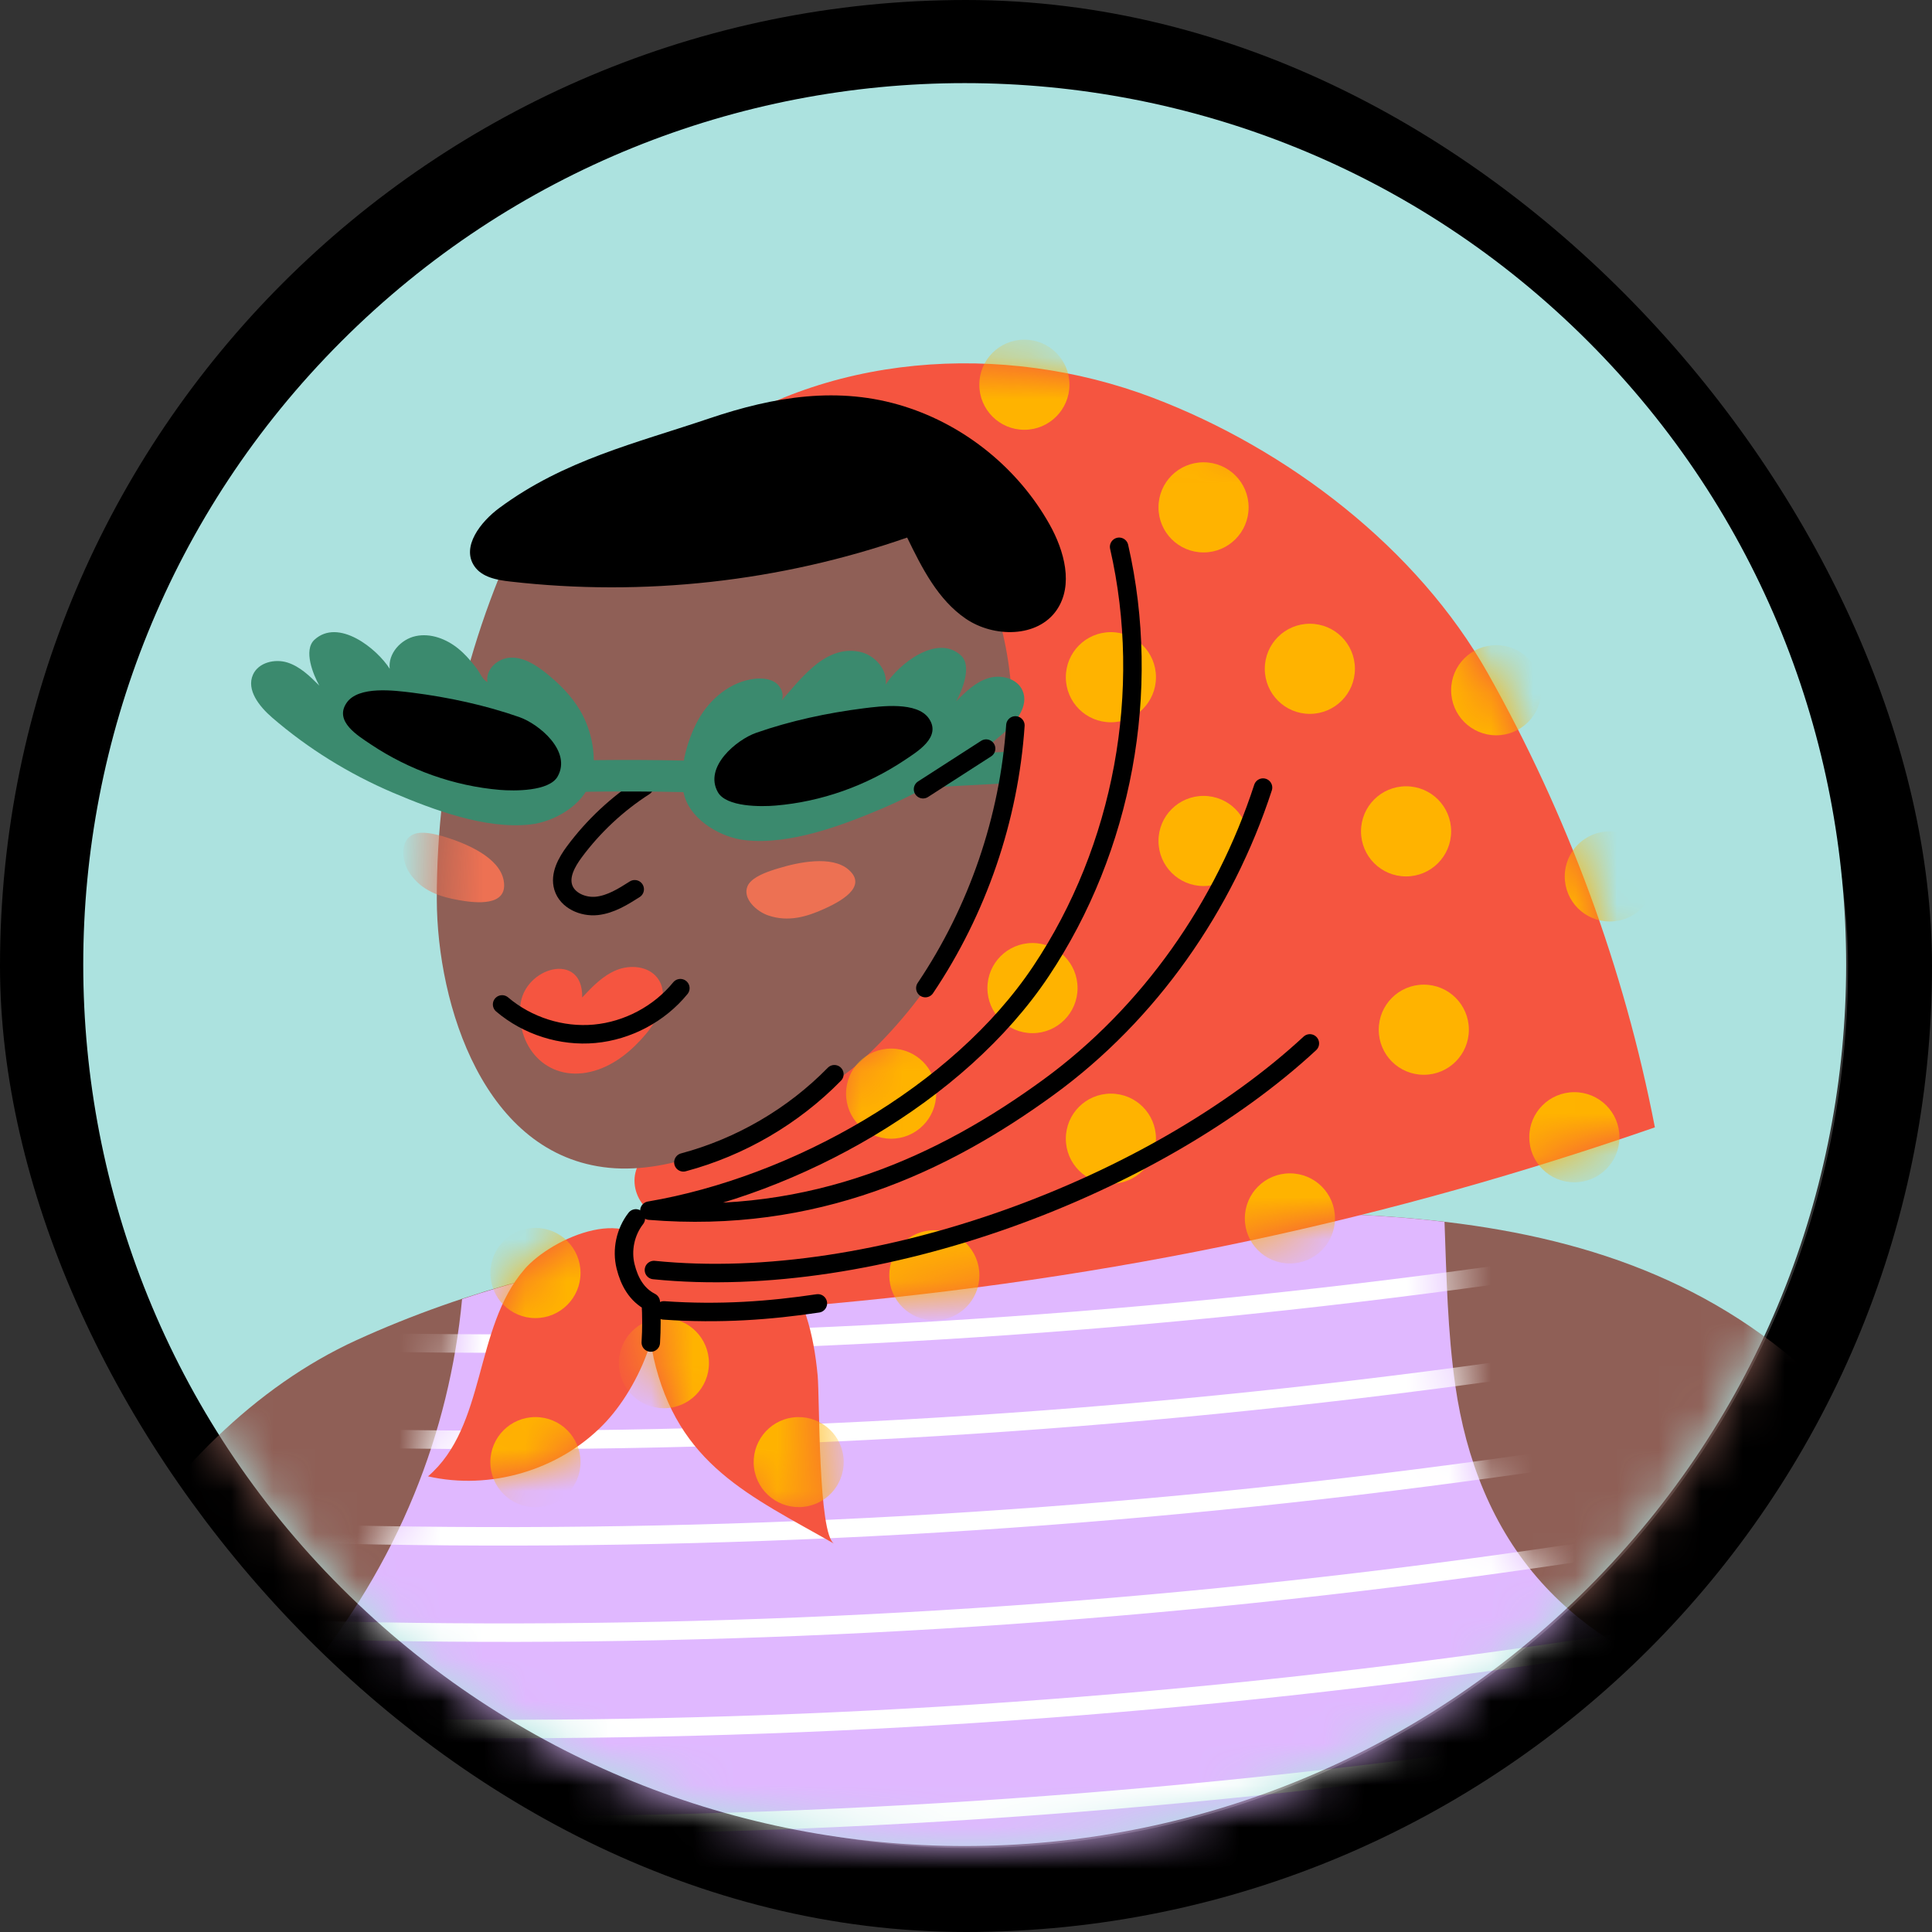 <svg width="46" height="46" viewBox="0 0 46 46" fill="none" xmlns="http://www.w3.org/2000/svg">
<rect x="0" y="0" width="46" height="46" fill="#333333" stroke="none"/>
<rect x="1" y="1" width="44" height="44" rx="22" stroke="black" stroke-width="2"/>
<path d="M37.809 37.806C46.005 29.61 46.005 16.322 37.809 8.126C29.613 -0.07 16.325 -0.07 8.129 8.126C-0.067 16.322 -0.067 29.61 8.129 37.806C16.325 46.002 29.613 46.002 37.809 37.806Z" fill="#ACE2DF"/>
<mask id="mask0_341_929" style="mask-type:luminance" maskUnits="userSpaceOnUse" x="1" y="1" width="43" height="43">
<path d="M37.809 37.806C46.005 29.61 46.005 16.322 37.809 8.126C29.613 -0.07 16.325 -0.07 8.129 8.126C-0.067 16.322 -0.067 29.61 8.129 37.806C16.325 46.002 29.613 46.002 37.809 37.806Z" fill="white"/>
</mask>
<g mask="url(#mask0_341_929)">
<path d="M47.771 45.713C47.653 42.102 46.995 37.676 45.139 35.046C40.418 28.348 33.01 28.741 25.593 28.97C19.781 29.148 13.819 29.474 8.489 31.908C3.649 34.12 0.373 40.154 -0.604 45.713H47.769H47.771Z" fill="#8F5F56"/>
<path d="M45.495 40.605C42.371 40.88 38.863 40.084 36.702 37.678C35.523 36.367 34.903 34.727 34.652 33.001C34.465 31.706 34.441 30.397 34.393 29.091C31.578 28.759 28.587 28.878 25.593 28.97C20.678 29.122 15.658 29.384 11.002 30.93C10.853 32.524 10.468 34.098 9.861 35.58C9.215 37.159 8.324 38.626 7.238 39.941C6.383 40.977 5.345 41.801 4.078 42.267C2.809 42.733 1.408 42.852 0.063 42.962C-0.217 43.879 -0.441 44.803 -0.601 45.715H47.771C47.716 44.016 47.538 42.135 47.173 40.345C46.619 40.473 46.056 40.559 45.495 40.607V40.605Z" fill="#E0B8FF"/>
<mask id="mask1_341_929" style="mask-type:luminance" maskUnits="userSpaceOnUse" x="-1" y="28" width="49" height="18">
<path d="M45.495 40.605C42.371 40.88 38.863 40.084 36.702 37.678C35.523 36.367 34.903 34.727 34.652 33.001C34.465 31.706 34.441 30.397 34.393 29.091C31.578 28.759 28.587 28.878 25.593 28.97C20.678 29.122 15.658 29.384 11.002 30.93C10.853 32.524 10.468 34.098 9.861 35.58C9.215 37.159 8.324 38.626 7.238 39.941C6.383 40.977 5.345 41.801 4.078 42.267C2.809 42.733 1.408 42.852 0.063 42.962C-0.217 43.879 -0.441 44.803 -0.601 45.715H47.771C47.716 44.016 47.538 42.135 47.173 40.345C46.619 40.473 46.056 40.559 45.495 40.607V40.605Z" fill="white"/>
</mask>
<g mask="url(#mask1_341_929)">
<path d="M48.756 28.014C31.316 31.825 13.38 32.906 -4.342 31.215" stroke="white" stroke-width="0.44" stroke-linecap="round" stroke-linejoin="round"/>
<path d="M48.776 30.307C31.336 34.118 13.399 35.2 -4.322 33.509" stroke="white" stroke-width="0.44" stroke-linecap="round" stroke-linejoin="round"/>
<path d="M48.794 32.603C31.354 36.414 13.417 37.496 -4.304 35.805" stroke="white" stroke-width="0.44" stroke-linecap="round" stroke-linejoin="round"/>
<path d="M48.813 34.896C31.374 38.707 13.437 39.789 -4.285 38.098" stroke="white" stroke-width="0.44" stroke-linecap="round" stroke-linejoin="round"/>
<path d="M48.831 37.19C31.391 41.001 13.454 42.083 -4.267 40.392" stroke="white" stroke-width="0.44" stroke-linecap="round" stroke-linejoin="round"/>
<path d="M48.851 39.486C31.411 43.296 13.474 44.378 -4.247 42.687" stroke="white" stroke-width="0.44" stroke-linecap="round" stroke-linejoin="round"/>
</g>
<path d="M15.561 32.317C15.361 31.435 15.394 30.373 16.043 29.786C16.735 29.162 17.865 29.403 18.503 30.094C19.141 30.784 19.378 31.787 19.468 32.75C19.517 33.267 19.477 36.552 19.864 36.757C17.859 35.613 16.139 34.885 15.559 32.317H15.561Z" fill="#F55540"/>
<path d="M12.482 30.228C11.282 31.616 11.583 33.957 10.191 35.151C11.667 35.488 13.303 35.006 14.36 33.924C15.249 33.016 15.981 31.259 15.574 29.966C15.145 28.599 13.153 29.45 12.482 30.226V30.228Z" fill="#F55540"/>
<mask id="mask2_341_929" style="mask-type:luminance" maskUnits="userSpaceOnUse" x="15" y="29" width="5" height="8">
<path d="M15.561 32.317C15.361 31.435 15.394 30.373 16.043 29.786C16.735 29.162 17.865 29.403 18.503 30.094C19.141 30.784 19.378 31.787 19.468 32.75C19.517 33.267 19.477 36.552 19.864 36.757C17.859 35.613 16.139 34.885 15.559 32.317H15.561Z" fill="white"/>
</mask>
<g mask="url(#mask2_341_929)">
<path d="M20.08 34.676C20.154 35.264 19.739 35.8 19.152 35.875C18.565 35.95 18.028 35.534 17.953 34.947C17.879 34.36 18.294 33.823 18.881 33.749C19.468 33.674 20.005 34.089 20.08 34.676Z" fill="#FFB300"/>
<path d="M16.88 32.456C16.88 33.047 16.401 33.529 15.807 33.529C15.213 33.529 14.734 33.049 14.734 32.456C14.734 31.862 15.213 31.382 15.807 31.382C16.401 31.382 16.88 31.862 16.88 32.456Z" fill="#FFB300"/>
</g>
<mask id="mask3_341_929" style="mask-type:luminance" maskUnits="userSpaceOnUse" x="10" y="29" width="6" height="7">
<path d="M12.482 30.228C11.282 31.616 11.583 33.957 10.191 35.151C11.667 35.488 13.303 35.006 14.36 33.924C15.249 33.016 15.981 31.259 15.574 29.966C15.145 28.599 13.153 29.45 12.482 30.226V30.228Z" fill="white"/>
</mask>
<g mask="url(#mask3_341_929)">
<path d="M13.822 30.309C13.822 30.901 13.342 31.383 12.748 31.383C12.155 31.383 11.675 30.903 11.675 30.309C11.675 29.716 12.155 29.236 12.748 29.236C13.342 29.236 13.822 29.716 13.822 30.309Z" fill="#FFB300"/>
<path d="M13.822 34.813C13.822 35.404 13.342 35.886 12.748 35.886C12.155 35.886 11.675 35.407 11.675 34.813C11.675 34.219 12.155 33.74 12.748 33.74C13.342 33.74 13.822 34.219 13.822 34.813Z" fill="#FFB300"/>
</g>
<path d="M26.239 28.372C25.25 29.012 24.161 29.524 23.2 29.927C21.155 30.787 18.947 31.266 16.729 31.308C16.087 31.319 15.37 31.264 14.936 30.789C14.666 30.492 14.558 30.052 14.664 29.663C14.767 29.274 15.079 28.946 15.462 28.825C15.187 28.623 15.049 28.249 15.13 27.917C15.297 27.231 16.179 27.213 16.726 27.002C17.331 26.767 17.892 26.415 18.365 25.971C18.835 25.531 19.352 25.236 19.884 24.869C20.979 24.113 21.975 23.215 22.835 22.2C23.915 20.926 25.173 20.034 26.294 18.796C26.712 18.334 27.18 17.846 27.796 17.747C29.491 17.479 30.059 19.341 30.221 20.667C30.316 21.452 30.433 22.483 30.116 23.227C29.72 24.154 29.179 25.254 28.649 26.098C28.088 26.991 27.213 27.741 26.241 28.37L26.239 28.372Z" fill="#F55540"/>
<path d="M12.645 12.08C11.17 14.954 10.393 18.184 10.4 21.417C10.407 23.93 11.526 27.515 14.503 27.805C17.5 28.095 21.454 24.764 23.248 22.699C25.643 19.941 27.061 16.35 27.2 12.7" fill="#8F5F56"/>
<path d="M25.447 17.819C24.157 17.89 22.868 17.958 21.577 18.028C21.098 18.055 21.093 18.804 21.577 18.778C22.868 18.708 24.157 18.64 25.447 18.569C25.927 18.543 25.931 17.793 25.447 17.819Z" fill="#3B8A6E"/>
<path d="M19.077 10.706C19.765 10.767 20.729 10.827 21.353 11.134C22.657 11.777 23.567 13.76 23.877 15.086C24.28 16.806 24.126 18.604 23.534 20.262C23.139 21.377 22.846 22.371 22.162 23.363C21.48 24.35 20.638 25.228 19.677 25.947C19.948 25.744 20.258 27.851 20.262 27.963C20.304 29.045 19.018 30.023 19.044 31.105C26.657 30.463 33.161 29.005 39.402 26.842C38.67 23.057 37.32 19.394 35.428 16.036C33.746 13.05 30.654 10.688 27.448 9.47C23.866 8.111 19.57 8.395 16.495 10.681C16.9 10.38 18.573 10.662 19.077 10.706Z" fill="#F55540"/>
<path d="M11.893 12.091C11.442 12.423 10.978 13.019 11.295 13.481C11.475 13.745 11.832 13.811 12.148 13.846C15.323 14.211 18.58 13.85 21.599 12.799C21.951 13.523 22.331 14.279 22.996 14.732C23.662 15.185 24.704 15.187 25.159 14.525C25.566 13.932 25.342 13.114 24.99 12.487C24.247 11.161 22.987 10.136 21.538 9.679C19.968 9.182 18.422 9.446 16.907 9.956C15.132 10.556 13.434 10.952 11.893 12.091Z" fill="black"/>
<path d="M15.343 18.723C14.699 19.137 14.132 19.666 13.676 20.28C13.494 20.526 13.322 20.832 13.41 21.124C13.505 21.441 13.881 21.604 14.211 21.569C14.541 21.533 14.833 21.351 15.112 21.173" stroke="black" stroke-width="0.44" stroke-linecap="round" stroke-linejoin="round"/>
<path d="M13.861 23.75C14.101 23.493 14.354 23.229 14.679 23.097C15.005 22.965 15.429 23 15.647 23.277C15.952 23.664 15.7 24.236 15.383 24.614C15.053 25.008 14.642 25.353 14.149 25.496C13.098 25.802 12.293 24.999 12.388 23.948C12.471 23.022 13.887 22.633 13.861 23.75Z" fill="#F55540"/>
<path d="M11.955 23.915C12.557 24.427 13.371 24.687 14.158 24.614C14.945 24.541 15.7 24.141 16.199 23.528" stroke="black" stroke-width="0.44" stroke-linecap="round" stroke-linejoin="round"/>
<path d="M17.171 18.136C15.882 18.088 14.591 18.081 13.3 18.116C12.819 18.129 12.817 18.879 13.3 18.866C14.591 18.831 15.88 18.84 17.171 18.886C17.652 18.903 17.652 18.154 17.171 18.136Z" fill="#3B8A6E"/>
<path d="M19.334 15.9C19.658 15.62 20.031 15.427 20.469 15.519C20.825 15.594 21.133 15.937 21.089 16.298C21.397 15.812 22.312 15.082 22.881 15.607C23.149 15.856 22.91 16.438 22.765 16.698C22.989 16.474 23.224 16.243 23.526 16.148C23.827 16.053 24.214 16.148 24.343 16.436C24.509 16.801 24.192 17.197 23.888 17.459C23.031 18.2 22.054 18.802 21.012 19.246C20.049 19.655 18.809 20.122 17.747 20.005C17.177 19.944 16.491 19.55 16.306 18.985C16.126 18.433 16.35 17.635 16.623 17.142C16.902 16.636 17.399 16.225 17.973 16.161C18.138 16.144 18.316 16.157 18.455 16.247C18.593 16.339 18.677 16.526 18.611 16.678C18.822 16.438 19.062 16.137 19.337 15.9H19.334Z" fill="#3B8A6E"/>
<path d="M20.559 16.865C19.695 16.975 18.829 17.16 18.004 17.448C17.536 17.613 16.755 18.259 17.091 18.859C17.291 19.22 18.129 19.209 18.468 19.18C19.561 19.088 20.625 18.708 21.538 18.099C21.846 17.892 22.419 17.551 22.118 17.109C21.837 16.696 20.97 16.814 20.559 16.865Z" fill="black"/>
<path d="M11.022 15.541C10.987 15.508 10.95 15.475 10.912 15.444C10.629 15.214 10.255 15.069 9.899 15.145C9.542 15.22 9.235 15.563 9.279 15.924C8.971 15.438 8.056 14.708 7.486 15.233C7.218 15.482 7.458 16.065 7.603 16.324C7.379 16.1 7.143 15.869 6.842 15.774C6.541 15.68 6.154 15.774 6.024 16.062C5.859 16.427 6.176 16.823 6.479 17.085C7.337 17.826 8.313 18.428 9.355 18.873C10.319 19.282 11.559 19.748 12.621 19.631C13.191 19.57 13.877 19.176 14.061 18.611C14.235 18.077 14.094 17.395 13.813 16.918C13.604 16.564 13.307 16.267 12.984 16.012C12.744 15.823 12.463 15.647 12.157 15.658C11.86 15.669 11.559 15.926 11.605 16.241C11.491 16.186 11.425 16.016 11.35 15.917C11.249 15.783 11.143 15.656 11.022 15.541Z" fill="#3B8A6E"/>
<path d="M9.811 16.491C10.675 16.601 11.541 16.786 12.366 17.074C12.834 17.239 13.615 17.885 13.278 18.486C13.078 18.846 12.241 18.835 11.902 18.807C10.809 18.714 9.745 18.334 8.832 17.725C8.524 17.518 7.95 17.177 8.252 16.735C8.533 16.322 9.399 16.441 9.811 16.491Z" fill="black"/>
<path d="M23.479 17.824C22.978 18.147 22.479 18.468 21.977 18.791" stroke="black" stroke-width="0.44" stroke-linecap="round" stroke-linejoin="round"/>
<path d="M24.176 17.272C24.025 19.495 23.277 21.676 22.032 23.526" stroke="black" stroke-width="0.44" stroke-linecap="round" stroke-linejoin="round"/>
<mask id="mask4_341_929" style="mask-type:luminance" maskUnits="userSpaceOnUse" x="16" y="8" width="24" height="24">
<path d="M19.077 10.706C19.765 10.767 20.729 10.827 21.353 11.134C22.657 11.777 23.567 13.76 23.877 15.086C24.28 16.806 24.126 18.604 23.534 20.262C23.139 21.377 22.846 22.371 22.162 23.363C21.48 24.35 20.638 25.228 19.677 25.947C19.948 25.744 20.258 27.851 20.262 27.963C20.304 29.045 19.018 30.023 19.044 31.105C26.657 30.463 33.161 29.005 39.402 26.842C38.67 23.057 37.32 19.394 35.428 16.036C33.746 13.05 30.654 10.688 27.448 9.47C23.866 8.111 19.57 8.395 16.495 10.681C16.9 10.38 18.573 10.662 19.077 10.706Z" fill="white"/>
</mask>
<g mask="url(#mask4_341_929)">
<path d="M34.551 19.794C34.551 20.386 34.072 20.867 33.478 20.867C32.884 20.867 32.405 20.388 32.405 19.794C32.405 19.2 32.884 18.721 33.478 18.721C34.072 18.721 34.551 19.2 34.551 19.794Z" fill="#FFB300"/>
<path d="M27.523 16.124C27.523 16.715 27.044 17.197 26.45 17.197C25.856 17.197 25.377 16.718 25.377 16.124C25.377 15.53 25.856 15.051 26.45 15.051C27.044 15.051 27.523 15.53 27.523 16.124Z" fill="#FFB300"/>
<path d="M39.402 20.867C39.402 21.459 38.923 21.94 38.329 21.94C37.735 21.94 37.256 21.461 37.256 20.867C37.256 20.273 37.735 19.794 38.329 19.794C38.923 19.794 39.402 20.273 39.402 20.867Z" fill="#FFB300"/>
<path d="M34.973 24.517C34.973 25.109 34.494 25.59 33.9 25.59C33.306 25.59 32.827 25.111 32.827 24.517C32.827 23.924 33.306 23.444 33.9 23.444C34.494 23.444 34.973 23.924 34.973 24.517Z" fill="#FFB300"/>
<path d="M38.558 27.077C38.558 27.669 38.078 28.15 37.484 28.15C36.891 28.15 36.411 27.671 36.411 27.077C36.411 26.483 36.891 26.004 37.484 26.004C38.078 26.004 38.558 26.483 38.558 27.077Z" fill="#FFB300"/>
<path d="M23.319 30.364C23.319 30.956 22.84 31.437 22.246 31.437C21.652 31.437 21.173 30.958 21.173 30.364C21.173 29.771 21.652 29.291 22.246 29.291C22.84 29.291 23.319 29.771 23.319 30.364Z" fill="#FFB300"/>
<path d="M31.785 29.01C31.785 29.601 31.305 30.083 30.712 30.083C30.118 30.083 29.639 29.604 29.639 29.01C29.639 28.416 30.118 27.937 30.712 27.937C31.305 27.937 31.785 28.416 31.785 29.01Z" fill="#FFB300"/>
<path d="M27.523 27.112C27.523 27.704 27.044 28.185 26.45 28.185C25.856 28.185 25.377 27.706 25.377 27.112C25.377 26.518 25.856 26.039 26.45 26.039C27.044 26.039 27.523 26.518 27.523 27.112Z" fill="#FFB300"/>
<path d="M22.29 26.039C22.29 26.631 21.81 27.112 21.217 27.112C20.623 27.112 20.144 26.633 20.144 26.039C20.144 25.445 20.623 24.966 21.217 24.966C21.81 24.966 22.29 25.445 22.29 26.039Z" fill="#FFB300"/>
<path d="M25.656 23.526C25.656 24.117 25.177 24.599 24.583 24.599C23.989 24.599 23.51 24.119 23.51 23.526C23.51 22.932 23.989 22.453 24.583 22.453C25.177 22.453 25.656 22.932 25.656 23.526Z" fill="#FFB300"/>
<path d="M17.566 28.185C17.566 28.777 17.087 29.258 16.493 29.258C15.9 29.258 15.42 28.779 15.42 28.185C15.42 27.592 15.9 27.112 16.493 27.112C17.087 27.112 17.566 27.592 17.566 28.185Z" fill="#FFB300"/>
<path d="M29.729 20.023C29.729 20.614 29.249 21.096 28.656 21.096C28.062 21.096 27.583 20.616 27.583 20.023C27.583 19.429 28.062 18.95 28.656 18.95C29.249 18.95 29.729 19.429 29.729 20.023Z" fill="#FFB300"/>
<path d="M36.697 16.434C36.697 17.026 36.218 17.507 35.624 17.507C35.031 17.507 34.551 17.028 34.551 16.434C34.551 15.84 35.031 15.361 35.624 15.361C36.218 15.361 36.697 15.84 36.697 16.434Z" fill="#FFB300"/>
<path d="M25.463 9.16C25.463 9.751 24.983 10.233 24.39 10.233C23.796 10.233 23.317 9.754 23.317 9.16C23.317 8.566 23.796 8.087 24.39 8.087C24.983 8.087 25.463 8.566 25.463 9.16Z" fill="#FFB300"/>
<path d="M32.26 15.924C32.26 16.515 31.78 16.997 31.187 16.997C30.593 16.997 30.114 16.518 30.114 15.924C30.114 15.33 30.593 14.851 31.187 14.851C31.78 14.851 32.26 15.33 32.26 15.924Z" fill="#FFB300"/>
<path d="M29.729 12.08C29.729 12.672 29.249 13.153 28.656 13.153C28.062 13.153 27.583 12.674 27.583 12.08C27.583 11.486 28.062 11.007 28.656 11.007C29.249 11.007 29.729 11.486 29.729 12.08Z" fill="#FFB300"/>
</g>
<path d="M16.271 27.675C17.628 27.312 18.884 26.58 19.866 25.577" stroke="black" stroke-width="0.44" stroke-linecap="round" stroke-linejoin="round"/>
<path d="M26.646 13.019C27.431 16.452 26.74 20.196 24.785 23.125C22.831 26.054 18.934 28.236 15.462 28.825C19.383 29.148 22.463 27.712 24.97 25.883C27.369 24.133 29.153 21.575 30.072 18.752" stroke="black" stroke-width="0.44" stroke-linecap="round" stroke-linejoin="round"/>
<path d="M15.57 30.239C20.885 30.776 27.53 28.231 31.187 24.843" stroke="black" stroke-width="0.44" stroke-linecap="round" stroke-linejoin="round"/>
<path d="M19.473 31.033C18.343 31.202 17.144 31.294 15.807 31.2" stroke="black" stroke-width="0.44" stroke-linecap="round" stroke-linejoin="round"/>
<path d="M15.495 31.965C15.515 31.644 15.515 31.323 15.495 31.002C15.154 30.828 14.983 30.507 14.895 30.153C14.798 29.762 14.89 29.329 15.139 29.01" stroke="black" stroke-width="0.44" stroke-linecap="round" stroke-linejoin="round"/>
<mask id="mask5_341_929" style="mask-type:luminance" maskUnits="userSpaceOnUse" x="10" y="12" width="18" height="16">
<path d="M12.645 12.08C11.17 14.954 10.393 18.184 10.4 21.417C10.407 23.93 11.526 27.515 14.503 27.805C17.5 28.095 21.454 24.764 23.248 22.699C25.643 19.941 27.061 16.35 27.2 12.7" fill="white"/>
</mask>
<g mask="url(#mask5_341_929)">
<path d="M10.486 19.897C10.257 19.834 9.967 19.779 9.791 19.893C9.503 20.08 9.589 20.55 9.754 20.79C10.037 21.208 10.468 21.353 10.937 21.434C11.317 21.5 12.109 21.597 11.992 20.962C11.893 20.419 11.121 20.097 10.662 19.948C10.611 19.933 10.552 19.913 10.488 19.895L10.486 19.897Z" fill="#ED7153"/>
<path d="M18.362 20.729C18.14 20.805 17.872 20.922 17.797 21.102C17.674 21.399 18.019 21.705 18.294 21.797C18.769 21.958 19.205 21.83 19.631 21.637C19.979 21.478 20.676 21.122 20.207 20.709C19.807 20.357 18.996 20.533 18.536 20.674C18.485 20.689 18.426 20.706 18.362 20.729Z" fill="#ED7153"/>
</g>
</g>
</svg>
